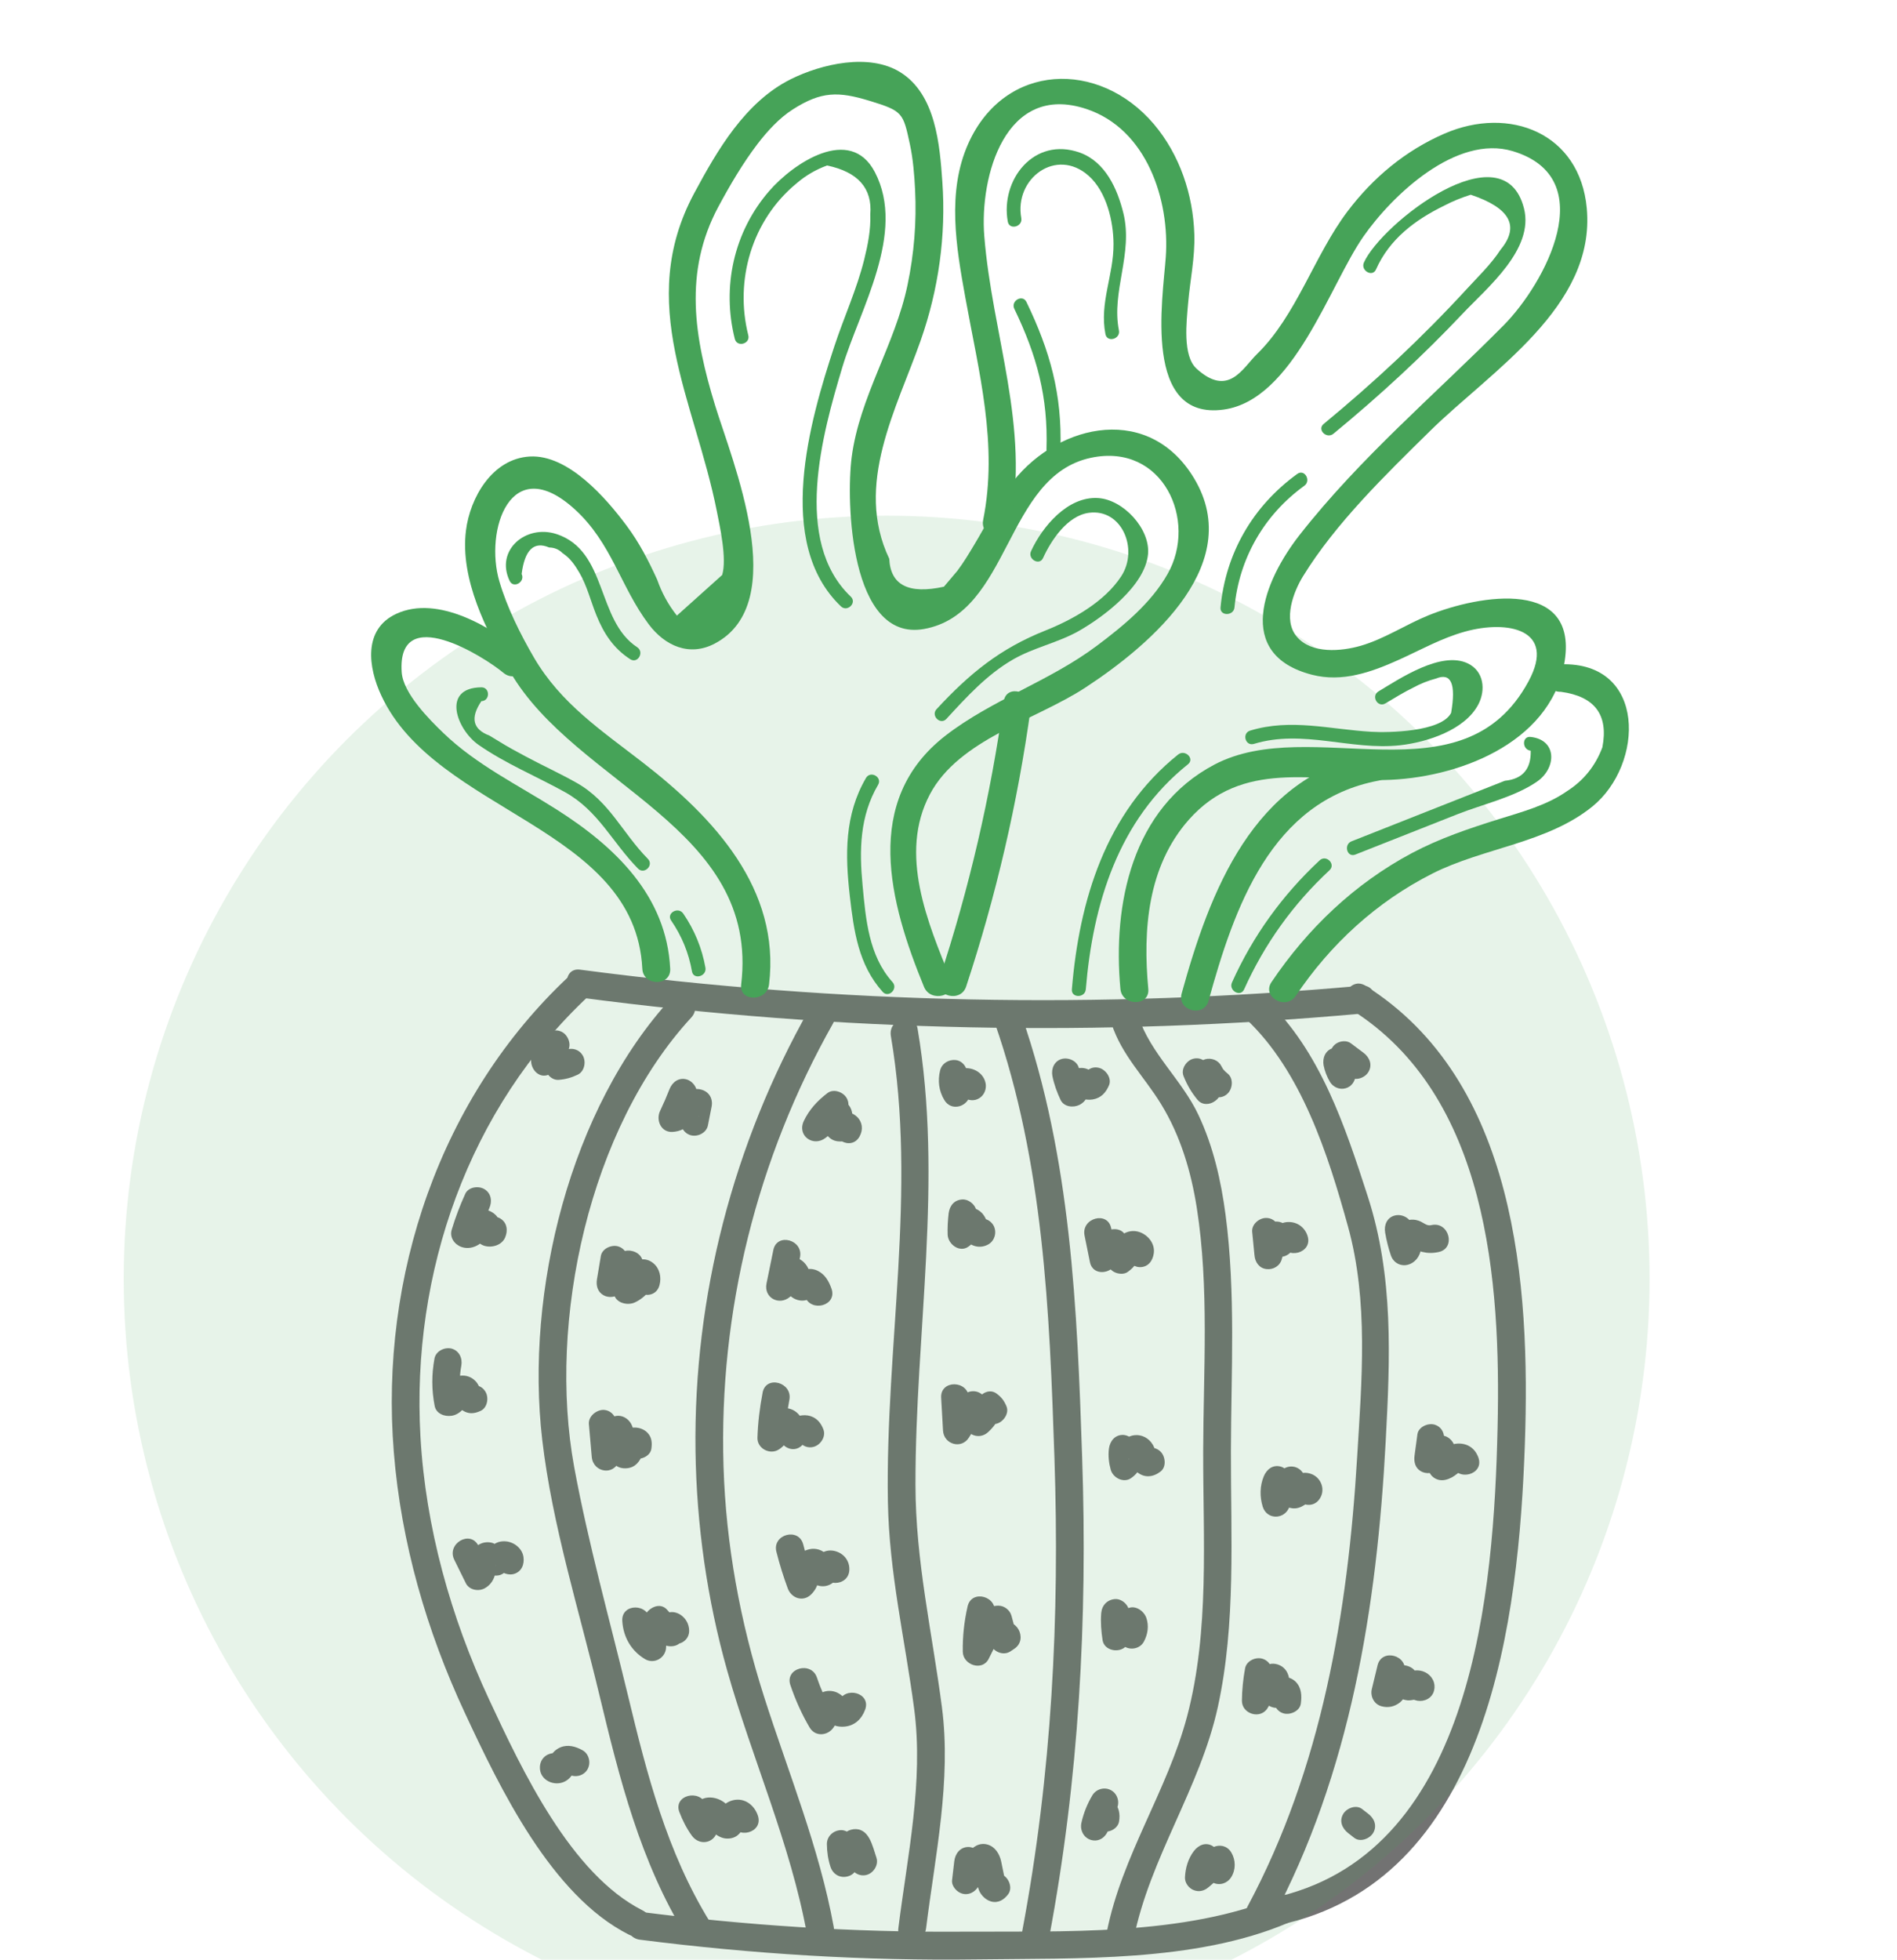 <svg width="92" height="95" viewBox="0 0 92 95" fill="none" xmlns="http://www.w3.org/2000/svg">
<g clip-path="url(#clip0_2003_302)">
<path d="M28.13 48.359C40.703 50.023 53.392 50.284 66.024 49.139C66.88 49.062 66.889 47.71 66.024 47.787C53.392 48.932 40.703 48.67 28.13 47.007C27.278 46.894 27.282 48.251 28.13 48.359Z" fill="#727272"/>
<path d="M31.031 94.033C36.465 94.727 41.936 95.065 47.415 94.989C52.236 94.921 57.926 95.133 62.446 93.226C63.23 92.892 62.885 91.585 62.087 91.923C57.45 93.88 51.509 93.614 46.55 93.645C41.358 93.681 36.178 93.339 31.026 92.68C30.174 92.572 30.179 93.925 31.031 94.033Z" fill="#727272"/>
<path d="M27.605 47.318C21.332 53.169 18.409 61.893 19.099 70.4C19.453 74.796 20.691 79.07 22.552 83.055C24.247 86.689 26.744 91.896 30.493 93.785C31.264 94.173 31.946 93.009 31.17 92.617C27.681 90.859 25.309 85.796 23.713 82.374C21.857 78.385 20.642 74.052 20.391 69.647C19.942 61.708 22.713 53.724 28.56 48.273C29.197 47.683 28.242 46.727 27.605 47.318Z" fill="#727272"/>
<path d="M65.548 48.954C72.167 53.124 72.79 62.119 72.629 69.201C72.449 77.1 71.476 89.615 62.087 91.923C61.248 92.13 61.602 93.433 62.445 93.226C72.247 90.819 73.655 78.398 73.951 70.04C74.225 62.218 73.534 52.39 66.225 47.787C65.49 47.327 64.817 48.495 65.548 48.954Z" fill="#727272"/>
<path d="M32.578 48.368C27.641 53.711 25.462 62.633 26.296 69.787C26.78 73.948 28.09 78.078 29.062 82.14C30.04 86.211 31.049 90.251 33.264 93.844C33.721 94.583 34.883 93.902 34.425 93.163C32.345 89.791 31.376 86.022 30.457 82.203C29.569 78.524 28.533 74.841 27.847 71.122C26.547 64.039 28.583 54.68 33.529 49.324C34.116 48.684 33.165 47.728 32.578 48.368Z" fill="#727272"/>
<path d="M39.241 48.932C35.564 55.442 33.632 62.835 33.73 70.328C33.78 73.926 34.291 77.528 35.268 80.99C36.483 85.287 38.331 89.362 39.138 93.776C39.295 94.632 40.591 94.267 40.434 93.415C39.73 89.552 38.237 85.954 37.048 82.23C35.896 78.614 35.206 74.886 35.089 71.085C34.856 63.57 36.712 56.145 40.402 49.612C40.833 48.855 39.672 48.174 39.241 48.932Z" fill="#727272"/>
<path d="M43.205 50.226C44.483 57.736 42.931 65.261 43.061 72.803C43.12 76.248 43.886 79.453 44.335 82.843C44.801 86.364 44.003 89.984 43.568 93.478C43.46 94.34 44.806 94.33 44.913 93.478C45.353 89.953 46.146 86.306 45.68 82.753C45.205 79.119 44.402 75.675 44.398 71.978C44.389 64.58 45.752 57.236 44.501 49.87C44.353 49.013 43.057 49.374 43.205 50.226Z" fill="#727272"/>
<path d="M48.249 49.599C50.612 56.384 50.899 63.543 51.137 70.662C51.397 78.394 51.011 86.004 49.577 93.614C49.415 94.466 50.711 94.831 50.872 93.974C52.33 86.247 52.747 78.511 52.482 70.662C52.24 63.426 51.944 56.132 49.545 49.238C49.263 48.427 47.962 48.778 48.249 49.599Z" fill="#727272"/>
<path d="M53.908 49.631C54.406 51.159 55.482 52.178 56.307 53.521C57.249 55.054 57.764 56.79 58.042 58.557C58.648 62.416 58.361 66.456 58.352 70.346C58.343 74.58 58.666 79.056 57.576 83.19C56.616 86.82 54.415 89.948 53.679 93.654C53.509 94.506 54.805 94.867 54.975 94.015C55.764 90.048 58.204 86.689 59.065 82.74C59.948 78.7 59.688 74.453 59.697 70.346C59.706 66.55 59.934 62.669 59.437 58.895C59.217 57.227 58.84 55.577 58.123 54.053C57.325 52.354 55.787 51.06 55.208 49.274C54.935 48.449 53.635 48.801 53.908 49.631Z" fill="#727272"/>
<path d="M60.45 49.419C63.123 51.943 64.409 55.974 65.373 59.454C66.378 63.079 66.041 66.947 65.817 70.657C65.365 78.186 64.1 85.706 60.508 92.414C60.096 93.181 61.257 93.866 61.67 93.095C65.499 85.94 66.777 77.898 67.203 69.873C67.418 65.833 67.593 61.889 66.333 57.998C65.239 54.621 64.033 50.951 61.401 48.458C60.773 47.868 59.818 48.823 60.45 49.419Z" fill="#727272"/>
<path d="M32.47 52.8C32.331 53.156 32.179 53.508 32.013 53.855C31.802 54.292 32.049 54.892 32.596 54.874C32.986 54.86 33.295 54.684 33.573 54.418C33.663 54.333 33.753 54.242 33.838 54.157C33.95 54.044 33.802 54.224 33.887 54.121C33.869 54.148 33.775 54.139 33.86 54.148C33.645 53.864 33.43 53.575 33.21 53.291C33.152 53.593 33.089 53.895 33.031 54.202C32.959 54.558 33.134 54.932 33.502 55.036C33.833 55.126 34.259 54.923 34.331 54.563C34.389 54.261 34.452 53.959 34.511 53.652C34.6 53.192 34.318 52.84 33.86 52.795C33.488 52.759 33.152 52.958 32.887 53.201C32.793 53.287 32.712 53.377 32.618 53.463C32.587 53.49 32.56 53.517 32.529 53.544C32.542 53.53 32.556 53.521 32.569 53.508C32.502 53.544 32.502 53.548 32.578 53.517C32.502 53.535 32.506 53.539 32.591 53.517C32.784 53.855 32.977 54.193 33.174 54.536C33.389 54.085 33.587 53.625 33.766 53.16C33.896 52.818 33.623 52.417 33.295 52.327C32.919 52.223 32.605 52.457 32.47 52.8Z" fill="#727272"/>
<path d="M29.139 60.892C29.076 61.271 29.013 61.65 28.95 62.024C28.901 62.326 28.982 62.623 29.26 62.786C29.506 62.93 29.879 62.903 30.076 62.682C30.206 62.533 30.336 62.385 30.466 62.236C30.551 62.137 30.672 61.952 30.775 61.898C30.663 61.929 30.551 61.961 30.435 61.988C30.457 61.983 30.484 61.983 30.506 61.979C30.394 61.947 30.282 61.916 30.166 61.889C30.183 61.902 30.201 61.916 30.219 61.929C30.107 61.735 29.995 61.542 29.888 61.343C29.923 61.731 29.816 62.164 29.771 62.556C29.708 63.12 30.376 63.327 30.784 63.142C31.314 62.894 31.668 62.439 31.856 61.893C31.479 61.992 31.107 62.092 30.731 62.191C30.717 62.105 30.704 62.019 30.69 61.934C30.471 62.777 31.771 63.138 31.986 62.294C32.085 61.911 31.995 61.492 31.681 61.235C31.278 60.906 30.735 61.023 30.556 61.532C30.475 61.758 30.309 61.875 30.103 61.974C30.439 62.168 30.775 62.362 31.116 62.56C31.183 61.956 31.506 60.883 30.681 60.653C29.986 60.46 29.497 61.289 29.121 61.726C29.497 61.947 29.87 62.164 30.246 62.385C30.309 62.006 30.372 61.627 30.435 61.253C30.493 60.892 30.34 60.523 29.964 60.419C29.645 60.333 29.197 60.532 29.139 60.892Z" fill="#727272"/>
<path d="M28.56 69.039C28.605 69.571 28.654 70.103 28.699 70.63C28.767 71.383 29.775 71.559 30.022 70.811C30.157 70.396 30.345 70.022 30.582 69.652C30.174 69.598 29.762 69.544 29.354 69.49C29.511 69.882 29.619 70.283 29.677 70.707C29.744 71.185 30.323 71.266 30.663 71.113C30.834 71.036 30.973 70.887 31.062 70.725C31.103 70.653 31.134 70.567 31.161 70.491C31.174 70.45 31.183 70.409 31.197 70.369C31.219 70.301 31.21 70.306 31.179 70.382C31.08 70.441 30.982 70.5 30.883 70.558C30.905 70.549 30.932 70.545 30.955 70.536C30.834 70.536 30.717 70.536 30.596 70.536C30.587 70.531 30.578 70.527 30.574 70.518C30.493 70.436 30.412 70.355 30.331 70.274C30.345 70.292 30.354 70.31 30.367 70.328C30.345 70.152 30.323 69.981 30.3 69.805C30.296 69.828 30.296 69.85 30.291 69.868C30.242 70.229 30.376 70.594 30.762 70.703C31.076 70.788 31.542 70.594 31.591 70.229C31.632 69.936 31.609 69.67 31.394 69.449C31.215 69.269 30.941 69.183 30.69 69.21C30.43 69.242 30.201 69.395 30.062 69.616C30.004 69.711 29.923 69.841 29.919 69.95C29.914 70.107 29.847 69.995 29.991 69.931C30.318 70.067 30.65 70.202 30.977 70.337C30.919 69.918 30.811 69.517 30.654 69.12C30.439 68.588 29.758 68.435 29.426 68.958C29.13 69.422 28.901 69.918 28.731 70.436C29.17 70.495 29.61 70.558 30.053 70.617C30.009 70.085 29.959 69.553 29.914 69.025C29.883 68.66 29.628 68.349 29.242 68.349C28.897 68.363 28.529 68.674 28.56 69.039Z" fill="#727272"/>
<path d="M30.179 78.578C30.224 79.358 30.614 80.039 31.291 80.436C31.739 80.693 32.295 80.364 32.304 79.85C32.309 79.453 32.398 79.088 32.551 78.723C32.174 78.822 31.802 78.921 31.425 79.02C31.609 79.246 31.807 79.444 32.026 79.629C32.385 79.931 33.04 79.872 33.152 79.331C33.179 79.21 33.21 79.106 33.251 78.993C32.874 79.092 32.502 79.192 32.125 79.291C32.165 79.268 32.188 79.295 32.183 79.367C32.327 79.705 32.82 79.778 33.102 79.611C33.448 79.408 33.488 79.025 33.345 78.687C33.286 78.551 33.192 78.43 33.076 78.335C32.659 78.006 32.147 78.127 31.95 78.632C31.905 78.745 31.874 78.853 31.852 78.971C32.228 78.871 32.6 78.772 32.977 78.673C32.757 78.488 32.56 78.285 32.376 78.064C32.017 77.623 31.425 77.952 31.251 78.362C31.053 78.835 30.964 79.336 30.955 79.85C31.291 79.656 31.627 79.462 31.968 79.264C31.708 79.115 31.538 78.88 31.52 78.574C31.475 77.717 30.13 77.708 30.179 78.578Z" fill="#727272"/>
<path d="M32.95 87.852C33.107 88.258 33.295 88.632 33.551 88.988C33.95 89.538 34.744 89.335 34.806 88.645C34.811 88.605 34.883 88.105 34.856 88.082C34.663 88.204 34.475 88.325 34.282 88.447C34.327 88.51 34.367 88.569 34.416 88.627C34.587 88.844 34.797 89.029 35.071 89.105C35.282 89.159 35.528 89.132 35.712 89.015C35.833 88.934 35.919 88.839 35.981 88.709C36.004 88.654 36.026 88.6 36.048 88.546C36.152 88.222 35.954 88.168 35.461 88.384C35.73 89.204 37.031 88.853 36.757 88.023C36.569 87.455 36.022 87.086 35.425 87.311C35.183 87.406 34.972 87.586 34.856 87.82C34.82 87.893 34.69 88.204 34.735 88.294C34.995 88.145 35.25 87.992 35.51 87.843C35.475 87.798 35.439 87.757 35.407 87.712C35.192 87.275 34.569 87.027 34.12 87.189C33.488 87.415 33.515 88.091 33.466 88.65C33.883 88.537 34.3 88.424 34.721 88.307C34.537 88.055 34.371 87.789 34.255 87.496C33.932 86.693 32.632 87.04 32.95 87.852Z" fill="#727272"/>
<path d="M40.138 52.985C39.654 53.35 39.25 53.783 38.986 54.337C38.64 55.059 39.443 55.627 40.044 55.158C40.187 55.045 40.331 54.932 40.474 54.819C40.537 54.77 40.6 54.72 40.667 54.671C40.698 54.644 40.73 54.621 40.761 54.594C40.873 54.513 40.815 54.526 40.586 54.63C40.474 54.599 40.362 54.567 40.245 54.54C40.259 54.549 40.272 54.558 40.286 54.567C40.205 54.486 40.124 54.405 40.044 54.324C40.03 54.265 40.012 54.211 39.999 54.152C40.003 54.089 40.003 54.08 39.99 54.134C39.959 54.157 39.95 54.31 39.95 54.333C39.918 54.54 39.936 54.743 40.044 54.932C40.142 55.103 40.317 55.257 40.51 55.306C40.591 55.329 40.694 55.338 40.779 55.338C40.86 55.338 40.931 55.325 41.003 55.297C41.097 55.27 41.066 55.261 40.905 55.27C40.806 55.212 40.707 55.153 40.609 55.094C40.622 55.108 40.636 55.122 40.649 55.135C40.591 55.036 40.532 54.937 40.474 54.838C40.479 54.851 40.483 54.869 40.488 54.883C40.51 54.707 40.532 54.535 40.555 54.36C40.546 54.373 40.541 54.387 40.532 54.4C40.124 55.167 41.286 55.852 41.694 55.081C41.869 54.756 41.828 54.391 41.555 54.134C41.411 53.999 41.218 53.918 41.021 53.913C40.909 53.909 40.779 53.981 40.68 53.972C40.792 54.004 40.905 54.035 41.021 54.062C41.003 54.049 40.985 54.035 40.972 54.026C41.053 54.107 41.133 54.188 41.214 54.27C41.205 54.252 41.196 54.233 41.187 54.215C41.218 54.328 41.25 54.441 41.277 54.558C41.268 54.472 41.281 54.517 41.313 54.391C41.349 54.233 41.353 54.062 41.317 53.9C41.241 53.575 40.999 53.341 40.676 53.282C40.34 53.219 40.111 53.395 39.855 53.593C39.6 53.792 39.344 53.995 39.089 54.193C39.443 54.468 39.793 54.738 40.147 55.013C40.308 54.68 40.514 54.373 40.815 54.148C41.106 53.931 41.254 53.562 41.057 53.224C40.891 52.94 40.434 52.768 40.138 52.985Z" fill="#727272"/>
<path d="M37.506 60.595C37.394 61.136 37.286 61.677 37.174 62.222C37.035 62.912 37.779 63.309 38.299 62.88C38.452 62.754 38.586 62.596 38.685 62.425C38.752 62.308 38.833 62.069 38.869 62.01C38.788 62.091 38.708 62.173 38.627 62.254C38.649 62.24 38.667 62.227 38.69 62.209C38.577 62.24 38.465 62.272 38.349 62.299C38.376 62.294 38.403 62.294 38.429 62.29C38.317 62.258 38.205 62.227 38.089 62.2C37.981 62.15 37.977 61.974 38.008 62.204C38.017 62.263 38.03 62.312 38.048 62.366C38.111 62.569 38.223 62.75 38.394 62.876C38.55 62.993 38.734 63.056 38.932 63.052C39.053 63.047 39.165 63.016 39.273 62.962C39.331 62.939 39.38 62.907 39.425 62.867C39.541 62.786 39.51 62.79 39.335 62.871C39.223 62.84 39.111 62.808 38.995 62.781C39.012 62.79 39.017 62.799 39.03 62.835C39.317 63.651 40.618 63.3 40.326 62.475C40.201 62.118 40.017 61.789 39.672 61.614C39.492 61.519 39.268 61.492 39.071 61.537C38.873 61.582 38.757 61.713 38.586 61.794C38.699 61.762 38.811 61.731 38.927 61.704C38.905 61.704 38.878 61.704 38.855 61.704C38.968 61.735 39.08 61.767 39.196 61.794C39.317 62.006 39.353 62.037 39.304 61.889C39.295 61.83 39.286 61.771 39.277 61.713C39.246 61.596 39.196 61.474 39.133 61.375C38.968 61.113 38.694 60.942 38.385 60.946C38.08 60.951 37.802 61.127 37.658 61.393C37.537 61.618 37.546 61.753 37.34 61.925C37.717 62.145 38.089 62.362 38.465 62.583C38.577 62.042 38.685 61.501 38.797 60.96C38.977 60.103 37.681 59.743 37.506 60.595Z" fill="#727272"/>
<path d="M36.986 67.506C36.847 68.232 36.757 68.962 36.734 69.697C36.717 70.211 37.317 70.536 37.748 70.283C37.945 70.166 38.089 70.008 38.196 69.805C38.237 69.729 38.353 69.553 38.331 69.485C38.326 69.476 38.286 69.535 38.304 69.526C38.192 69.557 38.08 69.589 37.963 69.616C37.954 69.621 37.941 69.621 37.932 69.625C37.851 69.544 37.77 69.463 37.69 69.382C37.766 69.481 37.757 69.472 37.766 69.575C37.815 70.13 38.479 70.5 38.914 70.053C38.963 69.999 39.012 69.95 39.066 69.9C38.972 69.945 38.873 69.936 38.779 69.882C38.721 69.783 38.663 69.684 38.604 69.585C38.613 69.612 38.622 69.639 38.636 69.666C38.761 70.008 39.093 70.243 39.465 70.139C39.793 70.049 40.062 69.652 39.936 69.305C39.586 68.349 38.569 68.471 37.963 69.098C38.344 69.255 38.73 69.418 39.111 69.575C39.057 68.922 38.734 68.214 37.963 68.263C37.649 68.281 37.371 68.466 37.205 68.732C37.147 68.827 37.107 68.935 37.062 69.039C37.013 69.152 36.927 69.192 37.066 69.111C37.403 69.305 37.739 69.499 38.08 69.697C38.098 69.079 38.165 68.471 38.282 67.862C38.447 67.015 37.151 66.654 36.986 67.506Z" fill="#727272"/>
<path d="M37.654 75.229C37.806 75.833 37.99 76.423 38.205 77.005C38.38 77.478 38.941 77.677 39.331 77.302C39.501 77.136 39.618 76.942 39.676 76.707C39.698 76.613 39.716 76.5 39.721 76.405C39.734 76.117 39.703 76.356 39.73 76.342C39.618 76.374 39.506 76.405 39.389 76.432C39.42 76.432 39.447 76.428 39.479 76.428C39.367 76.396 39.255 76.365 39.138 76.338C39.048 76.297 39.075 76.257 39.147 76.383C39.183 76.446 39.214 76.5 39.259 76.559C39.398 76.739 39.568 76.861 39.797 76.892C39.999 76.919 40.192 76.87 40.362 76.752C40.456 76.685 40.541 76.608 40.604 76.509C40.631 76.455 40.658 76.401 40.68 76.347C40.77 76.171 40.694 76.216 40.452 76.487C40.331 76.487 40.214 76.487 40.093 76.487C40.039 76.441 39.99 76.392 39.936 76.347C39.905 76.234 39.873 76.121 39.846 76.004C39.846 76.031 39.846 76.058 39.846 76.085C39.833 76.955 41.178 76.955 41.192 76.085C41.2 75.63 40.887 75.274 40.452 75.184C40.218 75.134 39.985 75.184 39.793 75.323C39.698 75.391 39.622 75.468 39.559 75.562C39.546 75.589 39.532 75.621 39.515 75.648C39.398 75.873 39.429 75.869 39.613 75.634C39.725 75.603 39.837 75.571 39.954 75.544C39.932 75.549 39.909 75.549 39.887 75.553C39.999 75.585 40.111 75.616 40.227 75.643C40.42 75.738 40.322 75.707 40.25 75.58C40.196 75.481 40.124 75.386 40.044 75.314C39.788 75.084 39.452 75.026 39.133 75.138C38.878 75.229 38.685 75.427 38.555 75.657C38.483 75.788 38.447 75.918 38.42 76.063C38.407 76.126 38.42 76.306 38.38 76.347C38.757 76.446 39.129 76.545 39.506 76.644C39.29 76.063 39.106 75.468 38.954 74.868C38.734 74.029 37.438 74.386 37.654 75.229Z" fill="#727272"/>
<path d="M38.331 81.689C38.573 82.406 38.882 83.096 39.264 83.745C39.537 84.209 40.142 84.155 40.425 83.745C40.501 83.632 40.555 83.515 40.591 83.384C40.595 83.344 40.6 83.308 40.609 83.267C40.68 83.005 40.618 83.014 40.411 83.299C40.29 83.299 40.174 83.299 40.053 83.299C39.864 83.24 39.95 83.254 40.048 83.362C40.12 83.438 40.21 83.519 40.304 83.574C40.497 83.682 40.725 83.722 40.945 83.704C41.447 83.668 41.792 83.335 41.958 82.879C42.259 82.063 40.958 81.707 40.663 82.519C40.748 82.293 40.958 82.419 40.923 82.311C40.896 82.235 40.739 82.131 40.667 82.09C40.447 81.964 40.183 81.937 39.945 82.018C39.725 82.09 39.55 82.257 39.438 82.46C39.34 82.64 39.367 82.911 39.259 83.064C39.645 83.064 40.035 83.064 40.42 83.064C40.093 82.51 39.828 81.942 39.622 81.333C39.353 80.512 38.053 80.864 38.331 81.689Z" fill="#727272"/>
<path d="M40.102 89.403C40.106 89.777 40.16 90.151 40.277 90.503C40.362 90.76 40.564 90.949 40.837 90.985C41.084 91.017 41.393 90.904 41.505 90.661C41.582 90.499 41.658 90.336 41.734 90.178C41.77 90.102 41.806 90.03 41.837 89.953C41.855 89.917 41.873 89.876 41.891 89.84C41.927 89.773 41.927 89.773 41.891 89.84C41.792 89.899 41.694 89.957 41.595 90.016C41.609 90.012 41.627 90.003 41.64 89.998C41.519 89.998 41.402 89.998 41.281 89.998C41.259 89.989 41.232 89.975 41.209 89.966C41.129 89.885 41.048 89.804 40.967 89.723C40.9 89.61 40.963 89.705 40.99 89.782C41.012 89.854 41.039 89.921 41.062 89.994C41.111 90.133 41.16 90.278 41.205 90.417C41.322 90.764 41.667 90.99 42.035 90.891C42.366 90.801 42.622 90.404 42.505 90.057C42.313 89.498 42.151 88.578 41.371 88.682C40.766 88.763 40.564 89.502 40.34 89.98C40.748 90.034 41.16 90.088 41.568 90.142C41.483 89.876 41.443 89.66 41.438 89.398C41.434 89.047 41.133 88.704 40.766 88.722C40.411 88.74 40.097 89.024 40.102 89.403Z" fill="#727272"/>
<path d="M46.281 90.223C46.245 90.53 46.209 90.841 46.173 91.147C46.137 91.436 46.406 91.729 46.666 91.801C46.971 91.887 47.254 91.738 47.424 91.49C47.545 91.314 47.666 91.143 47.787 90.967C47.841 90.886 47.9 90.809 47.953 90.728C47.976 90.697 47.998 90.665 48.021 90.634C48.119 90.498 48.106 90.507 47.985 90.661C47.873 90.692 47.761 90.724 47.644 90.751C47.666 90.751 47.684 90.751 47.707 90.751C47.595 90.719 47.483 90.688 47.366 90.661C47.231 90.426 47.187 90.381 47.231 90.525C47.245 90.579 47.254 90.638 47.267 90.692C47.29 90.805 47.312 90.913 47.339 91.026C47.388 91.26 47.411 91.535 47.532 91.747C47.648 91.945 47.841 92.117 48.065 92.18C48.411 92.275 48.693 92.099 48.895 91.828C49.115 91.535 48.94 91.071 48.653 90.904C48.308 90.701 47.953 90.855 47.734 91.147C47.725 91.161 47.716 91.175 47.707 91.184C47.9 91.071 48.092 90.958 48.29 90.85C48.276 90.85 48.263 90.855 48.249 90.855C48.361 90.886 48.474 90.918 48.59 90.945C48.707 91.003 48.778 91.332 48.711 90.999C48.693 90.904 48.671 90.814 48.653 90.719C48.617 90.552 48.586 90.386 48.55 90.219C48.469 89.867 48.258 89.525 47.891 89.421C47.483 89.308 47.16 89.543 46.931 89.849C46.702 90.16 46.487 90.48 46.267 90.796C46.684 90.909 47.101 91.021 47.523 91.138C47.559 90.832 47.595 90.521 47.63 90.214C47.671 89.849 47.29 89.538 46.958 89.538C46.559 89.547 46.326 89.863 46.281 90.223Z" fill="#727272"/>
<path d="M46.926 77.875C46.761 78.596 46.68 79.336 46.693 80.075C46.702 80.711 47.635 81.04 47.949 80.418C48.083 80.147 48.218 79.881 48.352 79.611C48.451 79.412 48.523 79.165 48.702 79.025C48.603 79.083 48.505 79.142 48.406 79.201C48.406 79.196 48.406 79.192 48.411 79.187C48.196 79.02 47.98 78.858 47.761 78.691C47.846 79.011 47.931 79.331 48.016 79.651C48.124 80.053 48.639 80.296 49.003 80.057C49.065 80.017 49.128 79.972 49.191 79.931C49.908 79.453 49.236 78.281 48.514 78.763C48.451 78.804 48.388 78.849 48.325 78.889C48.653 79.025 48.985 79.16 49.312 79.295C49.227 78.975 49.142 78.655 49.056 78.335C48.98 78.051 48.702 77.835 48.406 77.839C47.46 77.857 47.137 79.038 46.788 79.742C47.205 79.854 47.621 79.967 48.043 80.084C48.034 79.457 48.088 78.853 48.227 78.24C48.415 77.388 47.119 77.028 46.926 77.875Z" fill="#727272"/>
<path d="M45.644 67.758C45.675 68.29 45.702 68.818 45.734 69.35C45.77 70.017 46.622 70.274 46.989 69.693C47.249 69.278 47.51 68.868 47.77 68.453C47.384 68.453 46.994 68.453 46.608 68.453C46.702 68.615 46.761 68.764 46.77 68.953C46.801 69.548 47.478 69.832 47.917 69.431C48.258 69.124 48.478 68.755 48.644 68.326C48.317 68.462 47.985 68.597 47.657 68.732C47.657 68.741 47.657 68.75 47.653 68.755C47.595 68.656 47.536 68.556 47.478 68.457C47.492 68.484 47.501 68.516 47.514 68.543C47.653 68.881 47.958 69.12 48.343 69.016C48.657 68.931 48.953 68.525 48.814 68.182C48.698 67.907 48.577 67.74 48.334 67.56C47.953 67.276 47.487 67.601 47.348 67.966C47.267 68.173 47.128 68.326 46.967 68.475C47.348 68.633 47.734 68.795 48.115 68.953C48.092 68.529 47.985 68.137 47.77 67.772C47.505 67.326 46.877 67.344 46.608 67.772C46.348 68.187 46.088 68.597 45.828 69.012C46.245 69.124 46.662 69.237 47.084 69.354C47.052 68.822 47.025 68.295 46.994 67.763C46.94 66.893 45.595 66.888 45.644 67.758Z" fill="#727272"/>
<path d="M46.007 58.818C45.967 59.161 45.949 59.504 45.958 59.846C45.971 60.315 46.536 60.748 46.971 60.432C47.196 60.27 47.335 60.085 47.411 59.819C47.429 59.756 47.447 59.684 47.456 59.621C47.465 59.562 47.501 59.558 47.451 59.603C47.218 59.819 46.971 60.13 46.599 59.679C46.64 59.729 46.626 59.724 46.599 59.666C46.631 59.734 46.653 59.81 46.684 59.878C46.738 59.995 46.819 60.099 46.909 60.189C47.187 60.464 47.599 60.518 47.935 60.324C48.254 60.144 48.357 59.711 48.178 59.4C47.989 59.08 47.577 58.976 47.258 59.157C47.245 59.166 47.227 59.175 47.214 59.184C47.326 59.152 47.438 59.12 47.554 59.093C47.59 59.089 47.913 59.269 47.886 59.278C47.904 59.314 47.904 59.314 47.891 59.283C47.877 59.247 47.864 59.211 47.846 59.175C47.792 59.044 47.729 58.922 47.63 58.814C47.411 58.584 47.07 58.471 46.761 58.57C46.469 58.661 46.276 58.895 46.182 59.179C46.16 59.242 46.151 59.305 46.133 59.373C46.124 59.404 46.115 59.431 46.111 59.463C46.093 59.522 46.093 59.522 46.115 59.463C46.142 59.377 46.2 59.31 46.29 59.265C46.626 59.459 46.962 59.652 47.303 59.851C47.294 59.508 47.312 59.166 47.352 58.823C47.397 58.471 47.012 58.133 46.68 58.147C46.281 58.165 46.057 58.444 46.007 58.818Z" fill="#727272"/>
<path d="M45.595 51.885C45.469 52.38 45.532 52.89 45.797 53.327C46.111 53.859 46.832 53.697 47.025 53.165C47.097 52.967 46.989 53.287 47.057 53.084C47.084 53.007 47.106 53.043 47.039 53.075C46.832 53.183 46.554 53.111 46.492 52.84C46.577 53.196 46.976 53.408 47.321 53.314C47.68 53.215 47.877 52.84 47.792 52.48C47.671 51.966 47.115 51.691 46.617 51.808C46.128 51.93 45.891 52.358 45.729 52.8C46.137 52.746 46.55 52.691 46.958 52.637C46.891 52.52 46.882 52.529 46.868 52.389C46.877 52.462 46.873 52.371 46.873 52.349C46.882 52.151 46.846 52.43 46.891 52.236C46.976 51.894 46.779 51.488 46.42 51.402C46.075 51.33 45.689 51.515 45.595 51.885Z" fill="#727272"/>
<path d="M26.368 50.289C26.17 50.55 25.991 50.825 25.834 51.114C25.57 51.587 26.018 52.327 26.592 52.106C26.798 52.029 27 51.948 27.206 51.871C26.933 51.713 26.655 51.556 26.377 51.398C26.413 51.502 26.43 51.569 26.426 51.673C26.421 52.015 26.74 52.381 27.099 52.349C27.435 52.322 27.722 52.241 28.022 52.097C28.349 51.939 28.435 51.465 28.264 51.172C28.067 50.834 27.672 50.771 27.345 50.929C27.278 50.961 27.152 50.992 27.099 50.996C27.323 51.222 27.547 51.447 27.771 51.673C27.776 51.456 27.744 51.24 27.672 51.037C27.56 50.717 27.206 50.428 26.843 50.564C26.637 50.64 26.435 50.721 26.229 50.798C26.48 51.127 26.735 51.461 26.986 51.79C27.148 51.502 27.323 51.227 27.52 50.965C27.74 50.672 27.565 50.208 27.278 50.041C26.942 49.847 26.587 49.996 26.368 50.289Z" fill="#727272"/>
<path d="M22.561 57.881C22.305 58.444 22.085 59.021 21.906 59.617C21.794 59.986 22.041 60.329 22.377 60.45C22.664 60.554 22.973 60.491 23.224 60.329C23.332 60.257 23.404 60.184 23.485 60.09C23.794 59.72 23.368 60.198 23.117 59.887C23.059 59.788 23 59.689 22.942 59.589C22.906 59.463 22.933 59.725 22.933 59.72C22.947 59.824 22.973 59.932 23.027 60.027C23.13 60.203 23.319 60.347 23.511 60.401C23.875 60.5 24.341 60.36 24.498 59.991C24.641 59.657 24.596 59.265 24.256 59.066C23.973 58.9 23.48 58.972 23.337 59.31C23.35 59.292 23.363 59.274 23.381 59.26C23.48 59.202 23.579 59.143 23.677 59.084C23.812 59.125 23.946 59.166 24.081 59.206C24.139 59.305 24.198 59.405 24.256 59.504C24.292 59.63 24.265 59.319 24.256 59.287C24.22 59.152 24.157 59.03 24.067 58.931C23.901 58.755 23.686 58.652 23.444 58.638C23.224 58.629 23.023 58.692 22.843 58.819C22.758 58.877 22.686 58.945 22.619 59.026C22.341 59.35 22.534 59.075 22.74 59.148C22.897 59.427 23.054 59.702 23.211 59.982C23.355 59.499 23.525 59.03 23.731 58.571C23.879 58.237 23.825 57.845 23.489 57.646C23.193 57.471 22.709 57.547 22.561 57.881Z" fill="#727272"/>
<path d="M21.072 65.856C20.929 66.632 20.929 67.384 21.081 68.16C21.157 68.543 21.57 68.687 21.911 68.633C22.108 68.602 22.292 68.489 22.431 68.34C22.489 68.277 22.543 68.2 22.592 68.128C22.619 68.088 22.642 68.047 22.664 68.002C22.704 67.939 22.691 67.943 22.615 68.007C22.494 68.007 22.377 68.007 22.256 68.007C22.287 68.016 22.319 68.025 22.35 68.034C22.251 67.975 22.153 67.916 22.054 67.858C22.005 67.754 22 67.759 22.045 67.871C22.068 67.925 22.09 67.98 22.112 68.034C22.184 68.169 22.283 68.277 22.408 68.358C22.709 68.561 22.982 68.547 23.305 68.399C23.637 68.25 23.718 67.763 23.547 67.475C23.35 67.132 22.96 67.082 22.628 67.231C22.606 67.24 22.579 67.254 22.556 67.263C22.731 67.24 22.902 67.218 23.076 67.195C23.05 67.186 23.023 67.181 22.996 67.172C23.094 67.231 23.193 67.29 23.292 67.348C23.319 67.439 23.319 67.448 23.296 67.38C23.274 67.308 23.247 67.24 23.215 67.177C23.175 67.1 23.13 67.024 23.067 66.961C22.879 66.758 22.619 66.663 22.346 66.69C22.108 66.713 21.897 66.83 21.731 67.001C21.651 67.082 21.583 67.177 21.525 67.276C21.512 67.303 21.494 67.33 21.48 67.357C21.395 67.484 21.417 67.47 21.552 67.321C21.826 67.479 22.104 67.637 22.381 67.795C22.278 67.272 22.274 66.735 22.372 66.212C22.44 65.852 22.274 65.482 21.902 65.378C21.57 65.293 21.139 65.495 21.072 65.856Z" fill="#727272"/>
<path d="M22.032 75.616C22.22 75.995 22.404 76.374 22.592 76.752C22.758 77.086 23.211 77.163 23.511 76.996C23.753 76.861 23.919 76.644 23.996 76.374C24.032 76.252 24.054 76.099 24.041 75.973C24.027 75.828 24.09 75.869 24.014 75.936C23.915 75.995 23.816 76.054 23.718 76.112C23.709 76.117 23.7 76.117 23.691 76.121C23.579 76.09 23.467 76.058 23.35 76.031C23.583 76.166 23.695 76.383 24.036 76.383C24.44 76.383 24.529 76.144 24.771 75.905C24.673 75.964 24.574 76.022 24.475 76.081C24.345 76 24.215 75.918 24.085 75.833C24.139 76.194 24.592 76.392 24.915 76.306C25.3 76.198 25.439 75.837 25.386 75.472C25.323 75.066 24.942 74.764 24.547 74.724C24.085 74.679 23.785 74.931 23.565 75.31C23.646 75.229 23.727 75.148 23.807 75.066C23.785 75.084 23.758 75.103 23.736 75.121C23.848 75.089 23.96 75.057 24.076 75.03C24.054 75.03 24.027 75.03 24.005 75.03C24.117 75.062 24.229 75.094 24.345 75.121C24.265 75.075 24.054 74.846 23.875 74.796C23.619 74.724 23.35 74.778 23.139 74.936C22.951 75.075 22.821 75.283 22.754 75.504C22.709 75.644 22.758 75.927 22.686 76.027C22.767 75.945 22.848 75.864 22.928 75.783C22.902 75.797 22.875 75.815 22.843 75.828C23.148 75.909 23.458 75.991 23.762 76.072C23.574 75.693 23.39 75.314 23.202 74.936C22.807 74.151 21.646 74.837 22.032 75.616Z" fill="#727272"/>
<path d="M26.184 85.661C26.161 86.243 26.762 86.572 27.269 86.414C27.511 86.337 27.686 86.166 27.802 85.95C27.82 85.913 27.838 85.873 27.856 85.837C27.955 85.679 27.856 85.724 27.551 85.981C27.412 85.963 27.475 85.963 27.574 86.017C27.892 86.193 28.309 86.094 28.493 85.774C28.672 85.463 28.569 85.025 28.251 84.849C27.919 84.665 27.543 84.556 27.175 84.71C26.986 84.791 26.829 84.926 26.722 85.106C26.691 85.156 26.659 85.215 26.641 85.273C26.632 85.291 26.623 85.309 26.614 85.327C26.848 85.066 27.09 85.043 27.345 85.26C27.404 85.359 27.462 85.458 27.52 85.557C27.524 85.593 27.529 85.629 27.534 85.665C27.547 85.309 27.215 84.971 26.861 84.989C26.48 85.003 26.197 85.282 26.184 85.661Z" fill="#727272"/>
<path d="M51.038 52.16C51.119 52.566 51.258 52.944 51.433 53.319C51.599 53.666 52.052 53.711 52.352 53.562C52.523 53.476 52.661 53.323 52.751 53.156C52.778 53.107 52.796 53.053 52.823 52.998C52.966 52.687 52.819 53.156 52.473 53.12C52.361 53.089 52.249 53.057 52.132 53.03C52.056 52.994 52.245 53.116 52.245 53.116C52.316 53.17 52.366 53.201 52.451 53.237C52.626 53.314 52.805 53.328 52.993 53.3C53.397 53.233 53.635 52.971 53.787 52.606C53.926 52.268 53.635 51.862 53.316 51.772C52.931 51.664 52.63 51.907 52.487 52.245C52.644 51.952 52.841 51.889 53.074 52.056C53.056 52.038 53.038 52.02 53.016 52.007C52.931 51.921 52.769 51.831 52.653 51.799C52.437 51.741 52.204 51.777 52.016 51.889C51.859 51.984 51.747 52.133 51.671 52.295C51.653 52.336 51.63 52.381 51.612 52.426C51.563 52.57 51.59 52.435 51.671 52.399C51.975 52.48 52.285 52.561 52.59 52.642C52.464 52.376 52.388 52.097 52.33 51.808C52.263 51.447 51.832 51.245 51.5 51.335C51.137 51.429 50.971 51.799 51.038 52.16Z" fill="#727272"/>
<path d="M52.599 59.9C52.684 60.329 52.774 60.757 52.859 61.185C53.002 61.893 53.948 61.762 54.155 61.185C54.222 60.991 54.339 60.865 54.486 60.73C54.132 60.685 53.782 60.64 53.428 60.595C53.545 60.865 53.666 61.14 53.782 61.411C53.917 61.722 54.437 61.857 54.702 61.654C54.863 61.532 54.993 61.424 55.096 61.244C55.132 61.181 55.172 61.104 55.195 61.032C55.204 61.001 55.217 60.969 55.235 60.942C55.343 60.743 55.137 60.68 54.612 60.752C54.563 61.113 54.957 61.429 55.285 61.429C55.688 61.429 55.908 61.118 55.957 60.752C56.033 60.189 55.509 59.679 54.966 59.679C54.693 59.679 54.446 59.801 54.262 59.995C54.177 60.085 54.119 60.184 54.06 60.293C54.025 60.365 53.886 60.59 54.025 60.486C54.33 60.568 54.639 60.649 54.944 60.73C54.827 60.459 54.706 60.184 54.59 59.914C54.406 59.49 53.818 59.517 53.531 59.779C53.209 60.072 53.002 60.423 52.854 60.829C53.285 60.829 53.72 60.829 54.15 60.829C54.065 60.401 53.975 59.973 53.89 59.544C53.724 58.688 52.424 59.048 52.599 59.9Z" fill="#727272"/>
<path d="M53.778 70.243C53.738 70.581 53.778 70.928 53.868 71.252C53.98 71.645 54.491 71.911 54.854 71.658C55.092 71.491 55.235 71.311 55.338 71.04C55.365 70.973 55.388 70.901 55.41 70.829C55.45 70.684 55.41 70.878 55.294 70.896C55.172 70.896 55.056 70.896 54.935 70.896C54.823 70.851 54.751 70.784 54.733 70.684C54.72 70.639 54.724 70.653 54.751 70.725C54.764 70.766 54.778 70.811 54.791 70.851C54.868 71.058 54.975 71.225 55.146 71.365C55.513 71.663 55.93 71.613 56.289 71.334C56.576 71.108 56.522 70.612 56.289 70.378C56.007 70.094 55.625 70.152 55.338 70.378C55.325 70.391 55.307 70.4 55.294 70.414C55.392 70.355 55.491 70.297 55.59 70.238C55.572 70.243 55.554 70.247 55.536 70.251C55.657 70.251 55.773 70.251 55.894 70.251C55.975 70.265 56.092 70.513 56.042 70.364C56.007 70.247 55.962 70.125 55.899 70.022C55.711 69.715 55.379 69.539 55.025 69.575C54.711 69.607 54.455 69.805 54.285 70.067C54.213 70.179 54.164 70.306 54.123 70.432C54.11 70.472 54.083 70.531 54.078 70.572C54.074 70.63 54.065 70.558 54.177 70.481C54.504 70.617 54.836 70.752 55.163 70.887C55.101 70.666 55.092 70.468 55.119 70.238C55.159 69.873 54.778 69.562 54.446 69.562C54.056 69.566 53.823 69.877 53.778 70.243Z" fill="#727272"/>
<path d="M53.406 78.204C53.37 78.646 53.406 79.079 53.473 79.516C53.554 80.026 54.276 80.156 54.599 79.814C54.715 79.692 54.836 79.57 54.962 79.457C55.074 79.358 55.19 79.259 55.28 79.196C54.953 79.061 54.621 78.925 54.294 78.79C54.334 78.907 54.334 78.772 54.321 78.898C54.33 78.804 54.267 78.984 54.312 78.907C54.137 79.228 54.235 79.647 54.554 79.832C54.863 80.012 55.298 79.913 55.473 79.588C55.666 79.232 55.728 78.817 55.594 78.43C55.464 78.06 54.98 77.749 54.608 78.024C54.267 78.276 53.948 78.547 53.657 78.853C54.034 78.953 54.406 79.052 54.782 79.151C54.738 78.858 54.738 78.515 54.76 78.195C54.787 77.844 54.433 77.505 54.087 77.519C53.693 77.546 53.437 77.826 53.406 78.204Z" fill="#727272"/>
<path d="M52.975 87.036C52.733 87.446 52.549 87.897 52.446 88.366C52.366 88.722 52.554 89.096 52.917 89.2C53.294 89.304 53.617 89.074 53.747 88.727C53.787 88.614 53.922 88.371 53.993 88.276C53.675 88.276 53.361 88.276 53.043 88.276C52.962 88.177 52.94 88.069 52.971 87.942C52.913 88.303 53.065 88.668 53.442 88.776C53.765 88.867 54.209 88.668 54.271 88.303C54.334 87.929 54.267 87.6 53.998 87.32C53.765 87.077 53.271 87.036 53.047 87.32C52.787 87.645 52.599 87.974 52.451 88.366C52.881 88.488 53.316 88.605 53.747 88.727C53.832 88.348 53.944 88.05 54.141 87.721C54.325 87.406 54.213 86.978 53.899 86.797C53.581 86.608 53.164 86.721 52.975 87.036Z" fill="#727272"/>
<path d="M57.899 89.737C57.621 90.102 57.491 90.552 57.468 91.008C57.455 91.274 57.648 91.531 57.881 91.626C58.145 91.734 58.401 91.671 58.616 91.486C58.948 91.202 59.28 90.913 59.612 90.629C59.257 90.584 58.908 90.539 58.553 90.494C58.526 90.453 58.54 90.395 58.544 90.35C58.549 90.318 58.621 90.21 58.549 90.323C58.356 90.634 58.482 91.067 58.791 91.247C59.114 91.436 59.517 91.314 59.71 91.003C59.939 90.638 59.934 90.174 59.715 89.804C59.477 89.407 58.988 89.385 58.657 89.669C58.325 89.953 57.993 90.242 57.661 90.525C58.042 90.683 58.428 90.846 58.809 91.003C58.818 90.8 58.773 91.094 58.818 90.9C58.836 90.832 58.854 90.76 58.876 90.692C58.84 90.787 58.93 90.598 58.93 90.593C58.966 90.53 59.006 90.471 59.051 90.417C59.271 90.124 59.096 89.66 58.809 89.493C58.473 89.29 58.123 89.444 57.899 89.737Z" fill="#727272"/>
<path d="M60.383 80.882C60.289 81.396 60.235 81.915 60.23 82.442C60.221 83.105 61.158 83.375 61.486 82.785C61.688 82.415 61.925 82.095 62.221 81.797C61.948 81.833 61.679 81.87 61.405 81.901C61.392 81.892 61.374 81.879 61.36 81.87C61.302 81.77 61.244 81.671 61.185 81.572C61.172 81.531 61.217 81.405 61.172 81.549C61.141 81.639 61.123 81.784 61.118 81.87C61.109 82.086 61.172 82.298 61.297 82.474C61.441 82.667 61.679 82.798 61.925 82.798C62.06 82.798 62.217 82.758 62.333 82.695C62.356 82.681 62.374 82.672 62.396 82.658C62.504 82.591 62.472 82.586 62.302 82.645C62.19 82.613 62.078 82.582 61.961 82.555C61.782 82.465 61.768 82.361 61.786 82.23C61.737 82.591 61.876 82.956 62.257 83.064C62.571 83.15 63.033 82.956 63.087 82.591C63.14 82.203 63.123 81.811 62.827 81.518C62.679 81.374 62.454 81.288 62.248 81.292C62.114 81.297 61.957 81.342 61.84 81.405C61.809 81.423 61.661 81.486 61.746 81.468C61.867 81.468 61.984 81.468 62.105 81.468C62.087 81.464 62.064 81.455 62.046 81.45C62.145 81.509 62.244 81.567 62.342 81.626C62.387 82 62.428 82.095 62.468 81.91C62.486 81.865 62.495 81.82 62.504 81.77C62.526 81.667 62.535 81.558 62.526 81.45C62.508 81.153 62.356 80.869 62.082 80.738C61.813 80.603 61.49 80.621 61.266 80.842C60.894 81.216 60.576 81.639 60.32 82.099C60.737 82.212 61.154 82.325 61.575 82.442C61.58 82.041 61.611 81.639 61.683 81.243C61.746 80.882 61.584 80.513 61.212 80.409C60.88 80.319 60.446 80.522 60.383 80.882Z" fill="#727272"/>
<path d="M61.289 71.573C61.096 72.037 61.091 72.564 61.239 73.042C61.446 73.701 62.315 73.669 62.535 73.042C62.647 72.718 62.849 72.461 63.105 72.235C62.723 72.078 62.338 71.915 61.957 71.757C61.97 71.987 61.988 72.217 62.002 72.443C62.028 72.839 62.288 73.074 62.674 73.119C62.889 73.146 63.087 73.074 63.266 72.957C63.342 72.907 63.41 72.849 63.468 72.781C63.49 72.749 63.517 72.722 63.539 72.695C63.62 72.609 63.553 72.628 63.333 72.749C63.221 72.718 63.109 72.686 62.992 72.659C62.957 72.618 62.916 72.578 62.88 72.537C62.849 72.425 62.818 72.312 62.791 72.195C62.791 72.213 62.791 72.231 62.795 72.249C62.827 72.136 62.858 72.023 62.885 71.906C62.876 71.92 62.867 71.938 62.858 71.951C62.401 72.695 63.566 73.376 64.019 72.632C64.288 72.195 64.064 71.627 63.593 71.455C63.347 71.365 63.096 71.383 62.867 71.51C62.773 71.559 62.692 71.631 62.616 71.708C62.598 71.726 62.584 71.748 62.566 71.766C62.477 71.857 62.513 71.857 62.674 71.766C62.898 71.992 63.123 72.217 63.347 72.443C63.333 72.213 63.315 71.983 63.302 71.757C63.261 71.158 62.602 70.883 62.154 71.28C61.724 71.663 61.428 72.141 61.239 72.682C61.67 72.682 62.105 72.682 62.535 72.682C62.45 72.407 62.477 72.195 62.584 71.933C62.723 71.595 62.432 71.189 62.114 71.099C61.728 70.991 61.428 71.234 61.289 71.573Z" fill="#727272"/>
<path d="M60.728 59.72C60.764 60.099 60.804 60.482 60.84 60.861C60.872 61.194 61.069 61.483 61.423 61.523C61.746 61.564 62.078 61.37 62.163 61.041C62.235 60.752 62.333 60.491 62.477 60.234C62.091 60.234 61.701 60.234 61.316 60.234C61.383 60.36 61.45 60.486 61.513 60.608C61.759 61.072 62.414 61.018 62.674 60.608C62.697 60.572 62.728 60.541 62.728 60.527C62.8 60.464 62.75 60.468 62.589 60.541C62.517 60.581 62.446 60.59 62.374 60.577C62.293 60.495 62.212 60.414 62.132 60.333C62.127 60.315 62.123 60.297 62.118 60.279C62.378 61.104 63.679 60.752 63.414 59.918C63.279 59.495 62.912 59.228 62.463 59.242C62.029 59.256 61.724 59.58 61.508 59.923C61.894 59.923 62.284 59.923 62.67 59.923C62.602 59.797 62.535 59.67 62.472 59.549C62.239 59.107 61.549 59.111 61.311 59.549C61.118 59.905 60.966 60.283 60.863 60.68C61.302 60.739 61.742 60.802 62.185 60.861C62.15 60.482 62.109 60.099 62.073 59.72C62.037 59.355 61.791 59.044 61.401 59.044C61.064 59.044 60.692 59.355 60.728 59.72Z" fill="#727272"/>
<path d="M57.397 52.16C57.567 52.592 57.778 52.953 58.074 53.314C58.414 53.728 59.056 53.458 59.199 53.016C59.302 52.692 59.347 52.34 59.316 52.002C58.899 52.115 58.482 52.227 58.06 52.344C58.19 52.597 58.374 52.827 58.594 53.007C58.876 53.237 59.271 53.282 59.544 53.007C59.782 52.768 59.827 52.281 59.544 52.051C59.464 51.988 59.387 51.916 59.325 51.84C59.257 51.754 59.365 51.907 59.307 51.812C59.275 51.763 59.248 51.713 59.221 51.664C59.083 51.393 58.737 51.272 58.459 51.348C58.195 51.42 57.939 51.709 57.966 52.002C57.993 52.286 57.984 52.399 57.899 52.656C58.275 52.556 58.648 52.457 59.024 52.358C58.966 52.29 58.908 52.205 58.84 52.087C58.809 52.033 58.778 51.975 58.746 51.921C58.737 51.907 58.666 51.736 58.688 51.803C58.553 51.465 58.239 51.226 57.858 51.33C57.544 51.416 57.262 51.817 57.397 52.16Z" fill="#727272"/>
<path d="M64.19 51.637C64.243 51.921 64.351 52.196 64.499 52.448C64.651 52.705 64.97 52.84 65.257 52.759C65.562 52.674 65.723 52.408 65.75 52.106C65.781 51.79 65.813 51.47 65.844 51.154C65.508 51.348 65.172 51.542 64.831 51.74C65.037 51.894 65.243 52.051 65.45 52.205C65.741 52.421 66.203 52.254 66.369 51.961C66.571 51.619 66.418 51.254 66.127 51.037C65.921 50.884 65.714 50.726 65.508 50.573C65.32 50.433 65.019 50.46 64.831 50.573C64.611 50.703 64.522 50.911 64.499 51.159C64.468 51.474 64.436 51.794 64.405 52.11C64.822 51.997 65.239 51.885 65.66 51.767C65.553 51.587 65.526 51.501 65.486 51.281C65.418 50.92 64.988 50.717 64.656 50.807C64.288 50.906 64.127 51.276 64.19 51.637Z" fill="#727272"/>
<path d="M67.176 59.752C67.239 60.126 67.329 60.486 67.45 60.847C67.588 61.275 68.037 61.456 68.436 61.253C68.683 61.127 68.84 60.892 68.902 60.626C68.934 60.505 68.938 60.374 68.947 60.243C68.947 60.198 68.952 60.153 68.956 60.108C68.947 60.297 68.822 60.419 68.575 60.482C68.463 60.45 68.351 60.419 68.234 60.392C68.763 60.653 69.176 60.829 69.781 60.694C70.624 60.505 70.27 59.197 69.422 59.391C69.212 59.441 69.091 59.314 68.911 59.224C68.597 59.071 68.239 59.093 67.965 59.31C67.759 59.472 67.665 59.697 67.629 59.955C67.615 60.054 67.611 60.148 67.602 60.248C67.593 60.333 67.597 60.338 67.606 60.27C67.562 60.423 67.611 60.36 67.759 60.09C68.086 60.225 68.418 60.36 68.745 60.495C68.629 60.135 68.539 59.774 68.472 59.4C68.409 59.039 67.97 58.836 67.642 58.927C67.266 59.021 67.113 59.391 67.176 59.752Z" fill="#727272"/>
<path d="M68.741 69.535C68.696 69.877 68.647 70.22 68.602 70.563C68.562 70.865 68.629 71.162 68.911 71.325C69.144 71.464 69.548 71.451 69.727 71.221C69.826 71.09 69.925 70.982 70.082 70.928C69.799 70.711 69.512 70.495 69.23 70.274C69.239 70.545 69.243 70.815 69.252 71.086C69.266 71.536 69.669 71.843 70.104 71.739C70.319 71.69 70.499 71.582 70.669 71.446L70.835 71.316C70.822 71.297 70.606 71.311 70.557 71.257C70.499 71.158 70.44 71.058 70.382 70.959C70.391 70.982 70.395 71.004 70.404 71.027C70.687 71.843 71.987 71.491 71.7 70.666C71.543 70.22 71.185 69.968 70.709 69.981C70.517 69.986 70.315 70.049 70.149 70.148C70.014 70.229 69.889 70.396 69.736 70.432C70.019 70.648 70.306 70.865 70.588 71.086C70.579 70.815 70.575 70.545 70.566 70.274C70.557 69.859 70.14 69.476 69.714 69.62C69.342 69.751 69.01 69.95 68.768 70.265C69.144 70.486 69.517 70.702 69.893 70.923C69.938 70.581 69.987 70.238 70.032 69.895C70.082 69.535 69.947 69.17 69.561 69.061C69.257 68.976 68.79 69.17 68.741 69.535Z" fill="#727272"/>
<path d="M66.808 80.733C66.714 81.117 66.62 81.5 66.53 81.883C66.445 82.235 66.638 82.622 67.001 82.717C67.324 82.803 67.633 82.74 67.898 82.528C68.109 82.356 68.185 82.09 68.378 81.924C68.279 81.982 68.18 82.041 68.082 82.099C68.113 82.086 68.144 82.072 68.18 82.059C68.059 82.059 67.943 82.059 67.822 82.059C67.853 82.063 67.884 82.072 67.92 82.077C67.786 81.973 67.651 81.869 67.517 81.766C67.508 81.712 67.512 81.725 67.526 81.815C67.557 81.892 67.588 81.969 67.624 82.045C67.714 82.194 67.853 82.298 68.005 82.365C68.167 82.438 68.346 82.447 68.521 82.41C68.579 82.406 68.638 82.388 68.692 82.365C68.956 82.28 68.902 82.253 68.53 82.289C68.449 82.208 68.369 82.126 68.288 82.045C68.297 82.059 68.31 82.077 68.319 82.09C68.288 81.978 68.257 81.865 68.23 81.748C68.23 81.766 68.23 81.788 68.225 81.806C68.185 82.676 69.53 82.676 69.57 81.806C69.588 81.437 69.337 81.126 68.992 81.017C68.831 80.968 68.651 80.963 68.485 81.004C68.427 81.017 68.198 81.062 68.266 81.072C68.378 81.103 68.49 81.135 68.606 81.162C68.584 81.148 68.566 81.13 68.544 81.117C68.624 81.198 68.705 81.279 68.786 81.36C68.754 81.297 68.683 81.058 68.57 80.941C68.391 80.76 68.064 80.679 67.822 80.747C67.624 80.801 67.454 80.918 67.32 81.067C67.248 81.148 67.185 81.238 67.131 81.333C67.113 81.365 67.1 81.396 67.082 81.423C66.956 81.594 67.05 81.59 67.364 81.405C67.521 81.685 67.678 81.96 67.835 82.239C67.929 81.856 68.023 81.473 68.113 81.09C68.31 80.246 67.015 79.886 66.808 80.733Z" fill="#727272"/>
<path d="M65.382 88.866C65.481 88.943 65.58 89.02 65.678 89.096C65.965 89.322 66.432 89.141 66.598 88.853C66.799 88.506 66.647 88.15 66.356 87.929C66.257 87.852 66.158 87.775 66.059 87.699C65.772 87.473 65.306 87.654 65.14 87.942C64.939 88.289 65.096 88.641 65.382 88.866Z" fill="#727272"/>
<circle cx="43" cy="62" r="37" fill="#46A358" fill-opacity="0.13"/>
<path d="M37.297 47.727C37.856 43.095 34.623 39.637 31.178 36.969C29.171 35.414 27.21 34.116 25.902 31.889C25.235 30.746 24.594 29.457 24.22 28.19C23.489 25.723 24.752 21.847 27.877 24.692C29.676 26.332 30.091 28.448 31.466 30.27C32.242 31.302 33.432 31.853 34.672 31.195C38.401 29.221 35.516 22.376 34.681 19.655C33.671 16.361 33.139 13.192 34.839 10.022C35.398 8.982 36.025 7.911 36.742 6.973C37.206 6.368 37.797 5.715 38.46 5.297C39.831 4.425 40.656 4.425 42.171 4.888C43.785 5.381 43.799 5.466 44.128 6.995C44.281 7.702 44.344 8.48 44.38 9.209C44.457 10.751 44.331 12.307 44.011 13.823C43.411 16.699 41.684 19.242 41.305 22.162C41.026 24.309 41.22 31.133 44.809 30.493C49.016 29.741 48.714 23.082 52.907 22.193C56.397 21.451 58.102 25.234 56.623 27.83C55.82 29.244 54.486 30.337 53.2 31.302C50.91 33.022 48.11 33.92 45.859 35.658C41.788 38.814 43.141 43.775 44.813 47.843C45.138 48.63 46.446 48.283 46.117 47.487C44.989 44.744 43.573 41.388 45.097 38.508C46.509 35.84 50.233 34.907 52.637 33.333C55.883 31.208 60.541 27.208 57.791 22.998C55.491 19.473 51.036 20.651 48.935 23.602C48.299 24.496 47.807 25.478 47.244 26.416C46.987 26.843 46.73 27.274 46.428 27.674C46.211 27.932 45.995 28.186 45.778 28.443C44.069 28.817 43.186 28.368 43.127 27.088C41.413 23.496 43.488 19.815 44.651 16.503C45.517 14.041 45.887 11.418 45.702 8.817C45.575 7.017 45.386 4.581 43.668 3.505C42.157 2.558 39.835 3.101 38.352 3.839C36.142 4.941 34.789 7.279 33.671 9.36C30.799 14.703 33.698 19.411 34.767 24.794C34.907 25.509 35.263 27.079 35.024 27.874C34.294 28.532 33.563 29.186 32.828 29.844C32.409 29.315 32.093 28.737 31.872 28.101C31.448 27.172 31.002 26.305 30.384 25.478C29.41 24.172 27.57 22.024 25.69 22.131C23.864 22.238 22.791 24.14 22.597 25.727C22.308 28.075 23.584 30.577 24.739 32.569C27.94 38.085 36.864 40.117 35.944 47.736C35.845 48.576 37.197 48.572 37.297 47.727Z" fill="#46A358"/>
<path d="M48.984 25.563C49.958 20.695 48.119 16.245 47.735 11.44C47.505 8.568 48.745 3.976 52.686 5.283C55.622 6.257 56.736 9.706 56.537 12.467C56.393 14.485 55.41 20.406 59.351 19.855C62.733 19.384 64.478 13.827 66.119 11.471C67.526 9.453 70.633 6.506 73.365 7.328C77.694 8.631 74.921 13.752 72.928 15.765C69.569 19.157 65.988 22.158 63.026 25.936C61.308 28.128 59.82 31.728 63.63 32.711C65.096 33.089 66.507 32.586 67.828 31.991C68.892 31.511 69.907 30.937 71.039 30.622C73.104 30.044 75.498 30.497 74.132 33.026C70.935 38.952 63.617 34.582 58.895 37.067C54.891 39.179 53.958 43.846 54.337 47.94C54.413 48.789 55.771 48.798 55.689 47.94C55.423 45.087 55.653 42.002 57.655 39.739C60.244 36.814 63.698 37.881 67.125 37.814C70.624 37.747 75.129 36.076 75.854 32.222C76.648 27.999 71.769 28.817 69.266 29.835C68.162 30.284 67.129 30.982 65.975 31.311C65.059 31.573 63.612 31.715 62.891 30.866C62.192 30.039 62.755 28.648 63.188 27.945C64.771 25.367 67.197 23.016 69.352 20.895C72.324 17.97 77.392 14.867 76.955 10.098C76.621 6.448 73.203 5.11 70.051 6.479C68.157 7.301 66.593 8.608 65.357 10.24C63.743 12.369 62.882 15.294 60.956 17.17C60.262 17.846 59.581 19.282 58.03 17.872C57.34 17.246 57.547 15.574 57.619 14.716C57.714 13.592 57.958 12.494 57.922 11.36C57.863 9.444 57.218 7.502 55.96 6.017C53.3 2.887 48.732 3.025 46.964 6.95C45.909 9.297 46.373 11.982 46.815 14.418C47.465 18.015 48.416 21.544 47.681 25.207C47.514 26.047 48.818 26.407 48.984 25.563Z" fill="#46A358"/>
<path d="M48.682 33.996C48.046 38.579 47.005 43.069 45.553 47.469C45.282 48.287 46.59 48.638 46.856 47.825C48.308 43.424 49.35 38.934 49.985 34.351C50.103 33.507 48.8 33.147 48.682 33.996Z" fill="#46A358"/>
<path d="M32.503 46.962C32.328 43.433 29.843 41.05 26.984 39.237C25.131 38.059 23.102 37.076 21.51 35.542C20.825 34.885 19.549 33.609 19.481 32.586C19.251 29.177 23.476 31.831 24.414 32.617C25.072 33.173 26.033 32.231 25.37 31.675C23.895 30.435 21.248 28.821 19.224 29.755C17.591 30.506 17.862 32.369 18.489 33.711C21.127 39.414 30.803 40.068 31.151 46.962C31.191 47.816 32.548 47.821 32.503 46.962Z" fill="#46A358"/>
<path d="M62.837 48.283C64.523 45.776 66.746 43.726 69.469 42.348C71.95 41.095 75.025 40.877 77.221 39.103C79.741 37.067 79.872 32.075 75.701 32.204C74.831 32.231 74.831 33.564 75.701 33.538C77.347 33.76 78.014 34.658 77.712 36.227C77.374 37.13 76.801 37.841 75.994 38.356C75.007 39.045 73.807 39.361 72.671 39.717C71.224 40.17 69.812 40.646 68.473 41.357C65.686 42.842 63.409 45.02 61.664 47.611C61.182 48.327 62.354 48.994 62.837 48.283Z" fill="#46A358"/>
<path d="M66.511 36.552C60.78 37.618 58.666 43.242 57.308 48.163C57.078 48.994 58.386 49.345 58.611 48.518C59.847 44.042 61.628 38.814 66.872 37.841C67.724 37.676 67.364 36.392 66.511 36.552Z" fill="#46A358"/>
<path d="M36.291 16.255C35.619 13.592 36.458 10.676 38.631 8.889C39.069 8.511 39.565 8.222 40.11 8.022C41.612 8.337 42.311 9.129 42.207 10.396C42.234 11.133 42.09 11.863 41.914 12.574C41.558 14.01 40.931 15.374 40.467 16.779C39.272 20.398 37.554 26.314 40.782 29.395C41.093 29.693 41.576 29.221 41.26 28.924C38.428 26.225 39.88 21.038 40.85 17.806C41.688 15.005 43.966 11.285 42.428 8.342C41.229 6.048 38.478 7.911 37.31 9.253C35.583 11.24 35.001 13.912 35.637 16.432C35.745 16.85 36.395 16.672 36.291 16.255Z" fill="#46A358"/>
<path d="M50.585 27.052C50.973 26.203 51.758 25.003 52.808 24.86C54.409 24.643 55.234 26.625 54.377 27.937C53.57 29.172 52.032 30.035 50.707 30.564C48.502 31.439 47.023 32.649 45.422 34.378C45.129 34.694 45.607 35.169 45.9 34.849C46.87 33.795 47.862 32.702 49.124 31.973C50.13 31.391 51.298 31.164 52.308 30.595C53.539 29.897 55.532 28.39 55.676 26.87C55.793 25.643 54.481 24.22 53.255 24.145C51.776 24.051 50.54 25.545 50.003 26.719C49.823 27.101 50.409 27.443 50.585 27.052Z" fill="#46A358"/>
<path d="M25.298 27.826C25.447 26.656 25.893 26.225 26.632 26.541C26.894 26.545 27.11 26.639 27.291 26.821C27.647 27.052 27.881 27.394 28.093 27.754C28.472 28.399 28.648 29.15 28.928 29.835C29.284 30.715 29.753 31.431 30.56 31.955C30.925 32.195 31.263 31.617 30.903 31.377C28.919 30.079 29.473 26.71 26.993 25.892C25.505 25.403 24.008 26.674 24.716 28.159C24.901 28.55 25.483 28.212 25.298 27.826Z" fill="#46A358"/>
<path d="M49.53 10.573C49.178 8.653 51.23 7.124 52.799 8.524C53.665 9.298 53.998 10.72 54.003 11.831C54.012 13.338 53.313 14.685 53.611 16.197C53.692 16.619 54.346 16.441 54.265 16.019C53.89 14.121 54.964 12.303 54.481 10.333C54.192 9.155 53.606 7.844 52.371 7.399C50.143 6.604 48.506 8.729 48.876 10.747C48.957 11.169 49.607 10.991 49.53 10.573Z" fill="#46A358"/>
<path d="M49.192 14.97C50.292 17.25 50.833 19.251 50.752 21.78C50.738 22.211 51.415 22.207 51.428 21.78C51.514 19.122 50.928 17.019 49.778 14.636C49.589 14.25 49.007 14.588 49.192 14.97Z" fill="#46A358"/>
<path d="M66.732 13.063C67.386 11.591 68.622 10.662 70.051 9.964C70.462 9.751 70.885 9.578 71.327 9.44C73.235 10.08 73.717 10.964 72.775 12.102C72.324 12.8 71.67 13.427 71.106 14.041C68.96 16.374 66.642 18.535 64.194 20.553C63.86 20.829 64.338 21.3 64.672 21.024C66.886 19.202 68.992 17.264 70.957 15.183C72.139 13.934 74.407 12.08 73.911 10.107C72.924 6.195 66.976 10.858 66.146 12.729C65.975 13.116 66.561 13.454 66.732 13.063Z" fill="#46A358"/>
<path d="M62.913 22.976C60.753 24.54 59.441 26.821 59.193 29.448C59.153 29.875 59.829 29.87 59.869 29.448C60.095 27.074 61.303 24.963 63.256 23.549C63.603 23.3 63.265 22.718 62.913 22.976Z" fill="#46A358"/>
<path d="M67.192 34.098C67.634 33.836 68.076 33.56 68.541 33.333C68.892 33.142 69.262 32.995 69.65 32.893C70.376 32.595 70.619 33.151 70.376 34.56C69.898 35.489 67.31 35.525 66.507 35.476C64.5 35.36 62.611 34.818 60.632 35.418C60.217 35.543 60.392 36.187 60.812 36.063C63.188 35.338 65.501 36.392 67.9 36.129C69.204 35.983 71.048 35.392 71.697 34.147C72.058 33.453 71.972 32.538 71.183 32.16C69.889 31.542 67.869 32.911 66.85 33.52C66.48 33.747 66.818 34.325 67.192 34.098Z" fill="#46A358"/>
<path d="M57.137 36.578C53.62 39.392 52.339 43.66 51.983 47.963C51.947 48.389 52.623 48.389 52.659 47.963C53.002 43.824 54.233 39.752 57.615 37.05C57.953 36.778 57.471 36.312 57.137 36.578Z" fill="#46A358"/>
<path d="M42 37.712C40.953 39.499 40.985 41.446 41.215 43.446C41.409 45.127 41.63 46.776 42.807 48.083C43.095 48.403 43.573 47.931 43.285 47.611C42.13 46.331 41.986 44.553 41.833 42.917C41.67 41.215 41.693 39.566 42.586 38.045C42.802 37.676 42.221 37.343 42 37.712Z" fill="#46A358"/>
<path d="M23.341 33.32C21.384 33.346 22.159 35.378 23.205 36.107C24.513 37.018 26.001 37.627 27.39 38.396C29.027 39.303 29.685 40.832 30.943 42.108C31.245 42.415 31.723 41.944 31.421 41.637C30.172 40.37 29.568 38.854 27.958 37.947C27.146 37.489 26.294 37.103 25.478 36.663C25.054 36.436 24.63 36.209 24.224 35.956C24.062 35.858 23.895 35.756 23.733 35.658C22.926 35.356 22.8 34.8 23.345 33.991C23.774 33.982 23.774 33.315 23.341 33.32Z" fill="#46A358"/>
<path d="M74.236 36.392C74.258 37.281 73.843 37.765 72.982 37.85C72.567 38.014 72.157 38.174 71.742 38.339C71.124 38.583 70.502 38.828 69.884 39.072C68.441 39.641 66.994 40.215 65.551 40.784C65.15 40.939 65.326 41.588 65.731 41.428C67.382 40.775 69.032 40.126 70.683 39.472C71.904 38.988 73.465 38.641 74.551 37.885C75.494 37.227 75.521 35.863 74.231 35.725C73.803 35.676 73.807 36.347 74.236 36.392Z" fill="#46A358"/>
<path d="M64 41.708C62.187 43.397 60.758 45.38 59.748 47.629C59.572 48.016 60.154 48.358 60.334 47.967C61.321 45.771 62.706 43.833 64.482 42.184C64.793 41.886 64.316 41.415 64 41.708Z" fill="#46A358"/>
<path d="M32.548 44.624C33.067 45.38 33.401 46.194 33.559 47.092C33.631 47.514 34.285 47.336 34.212 46.914C34.045 45.967 33.68 45.082 33.135 44.287C32.891 43.935 32.305 44.269 32.548 44.624Z" fill="#46A358"/>
</g>
<defs>
<clipPath id="clip0_2003_302">
<rect width="92" height="95" fill="white"/>
</clipPath>
</defs>
</svg>
